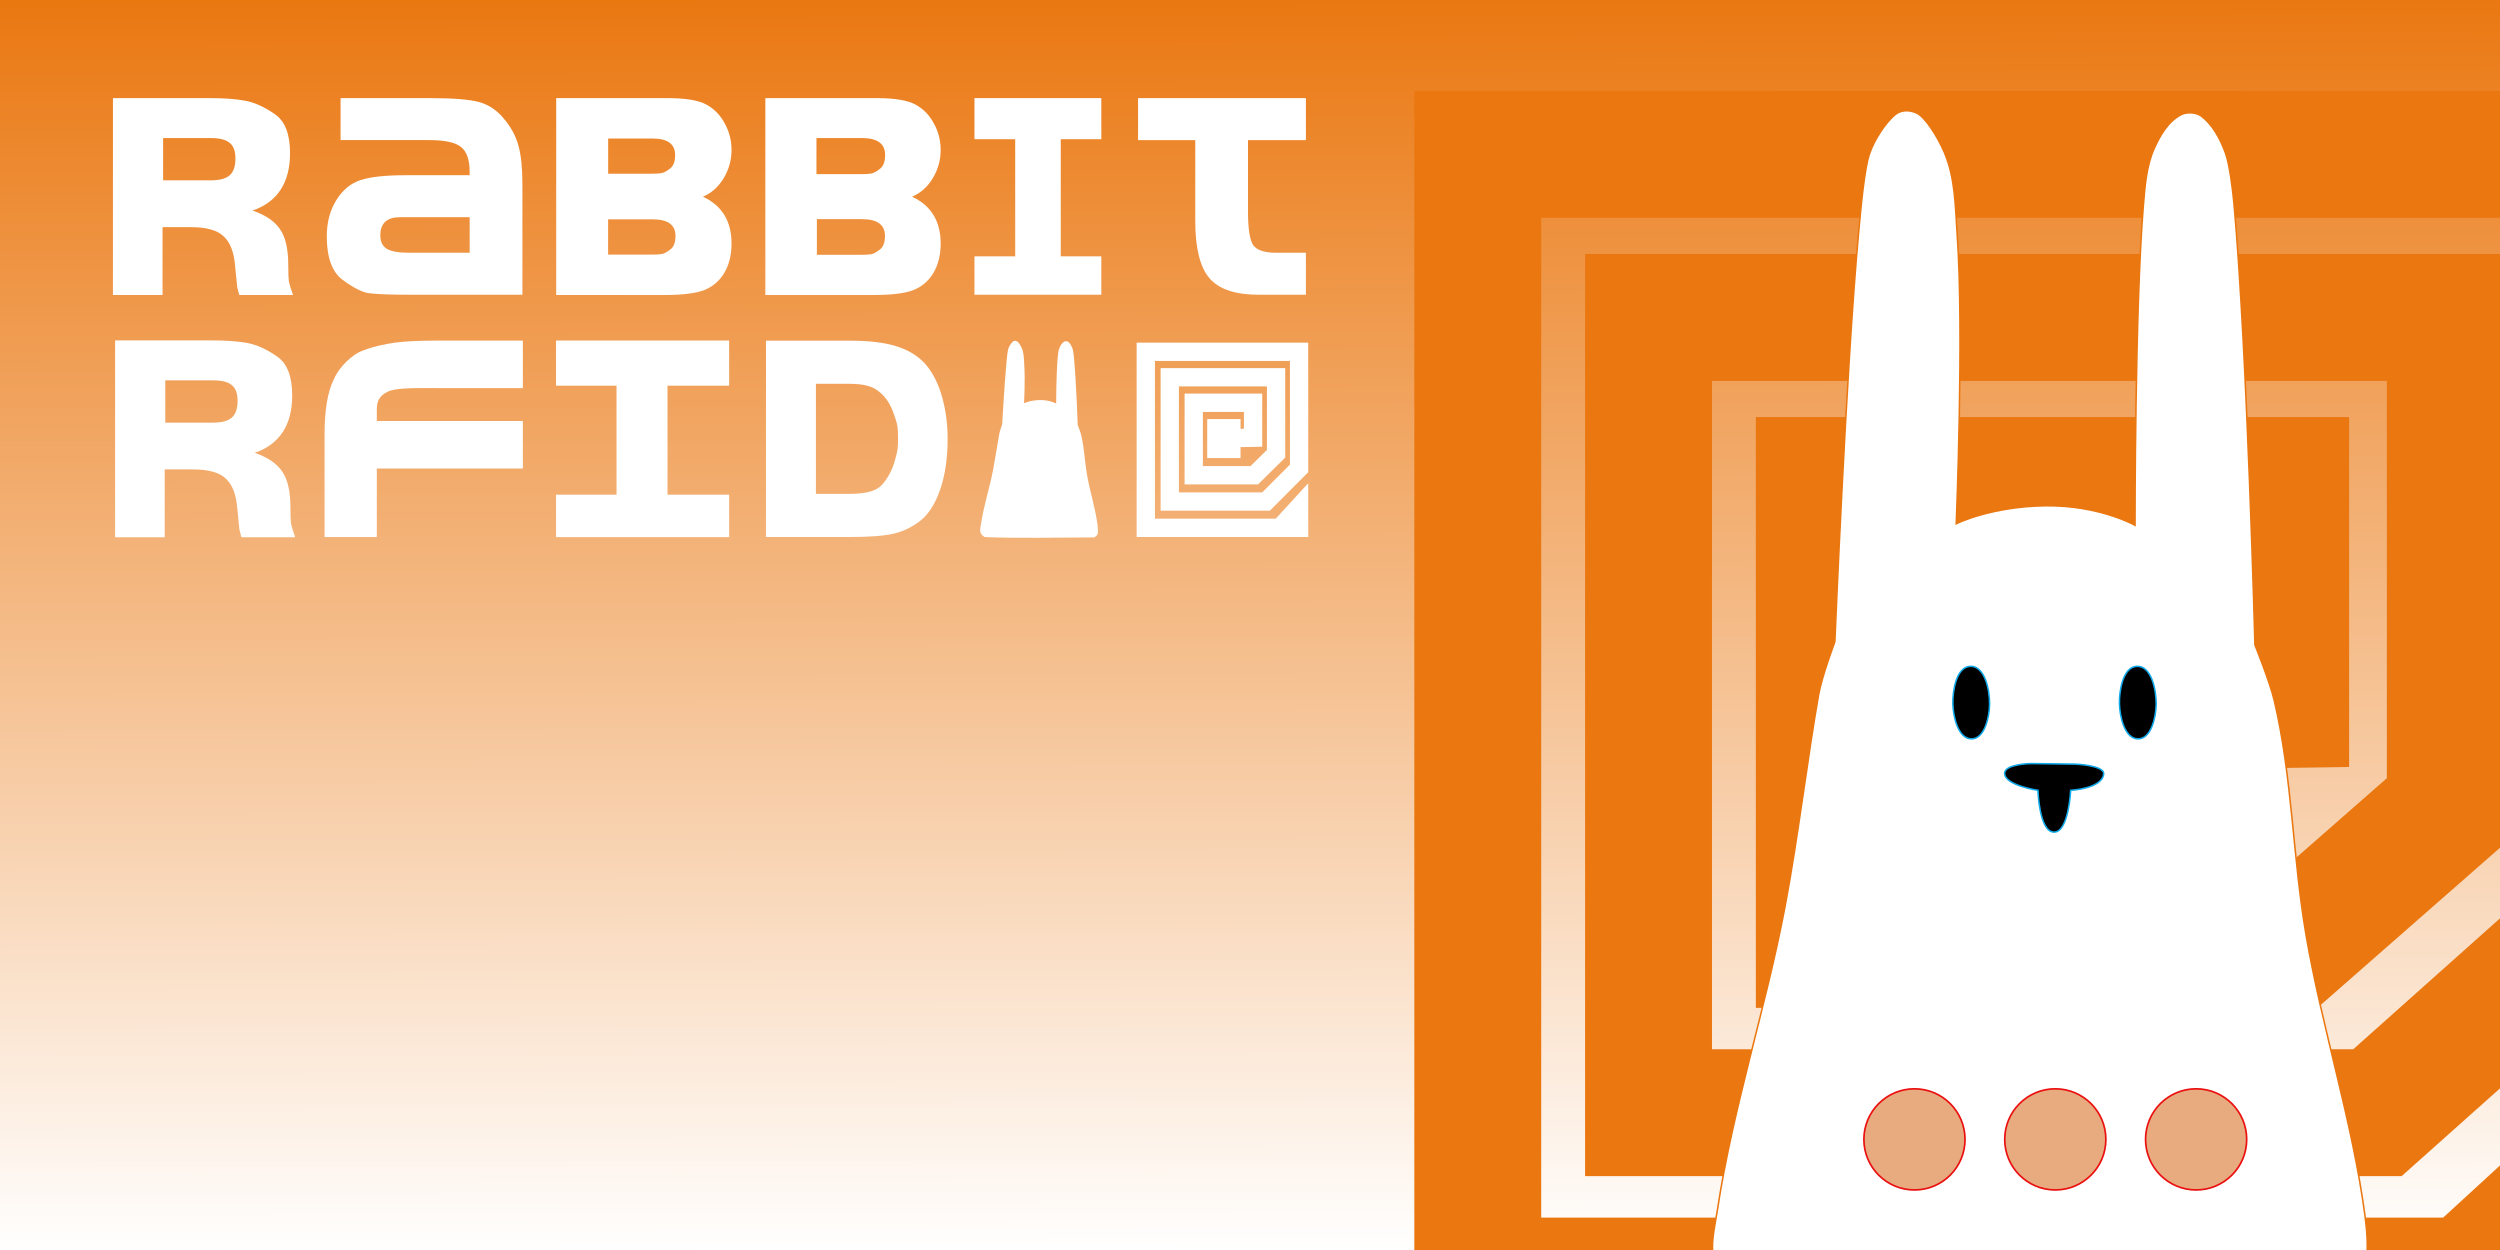 <?xml version="1.0" encoding="UTF-8" standalone="no"?>
<!-- Created with Inkscape (http://www.inkscape.org/) -->

<svg
   width="800mm"
   height="400mm"
   viewBox="0 0 800 400"
   version="1.1"
   id="svg5"
   xml:space="preserve"
   inkscape:version="1.2.1 (9c6d41e410, 2022-07-14)"
   sodipodi:docname="repository-banner.svg"
   xmlns:inkscape="http://www.inkscape.org/namespaces/inkscape"
   xmlns:sodipodi="http://sodipodi.sourceforge.net/DTD/sodipodi-0.dtd"
   xmlns:xlink="http://www.w3.org/1999/xlink"
   xmlns="http://www.w3.org/2000/svg"
   xmlns:svg="http://www.w3.org/2000/svg"
   xmlns:rdf="http://www.w3.org/1999/02/22-rdf-syntax-ns#"
   xmlns:cc="http://creativecommons.org/ns#"
   xmlns:dc="http://purl.org/dc/elements/1.1/"><sodipodi:namedview
     id="namedview7"
     pagecolor="#ffffff"
     bordercolor="#000000"
     borderopacity="0.25"
     inkscape:showpageshadow="2"
     inkscape:pageopacity="0.0"
     inkscape:pagecheckerboard="0"
     inkscape:deskcolor="#d1d1d1"
     inkscape:document-units="mm"
     showgrid="false"
     inkscape:zoom="0.22158854"
     inkscape:cx="1317.7577"
     inkscape:cy="1123.7043"
     inkscape:window-width="1920"
     inkscape:window-height="1137"
     inkscape:window-x="-8"
     inkscape:window-y="537"
     inkscape:window-maximized="1"
     inkscape:current-layer="layer1" /><defs
     id="defs2"><linearGradient
       inkscape:collect="always"
       id="linearGradient1031"><stop
         style="stop-color:#ea7710;stop-opacity:1;"
         offset="0"
         id="stop1027" /><stop
         style="stop-color:#ffffff;stop-opacity:1;"
         offset="1"
         id="stop1029" /></linearGradient><linearGradient
       inkscape:collect="always"
       xlink:href="#linearGradient1031"
       id="linearGradient1033"
       x1="399.357"
       y1="-2.111"
       x2="400.201"
       y2="400.623"
       gradientUnits="userSpaceOnUse" /><filter
       inkscape:collect="always"
       style="color-interpolation-filters:sRGB"
       id="filter1347-4"
       x="-0.2"
       y="-0.2"
       width="1.401"
       height="1.401"><feGaussianBlur
         inkscape:collect="always"
         stdDeviation="1.118"
         id="feGaussianBlur1349-88" /></filter><filter
       inkscape:collect="always"
       style="color-interpolation-filters:sRGB"
       id="filter1347-2-7"
       x="-0.2"
       y="-0.2"
       width="1.401"
       height="1.401"><feGaussianBlur
         inkscape:collect="always"
         stdDeviation="1.118"
         id="feGaussianBlur1349-8-6" /></filter><filter
       inkscape:collect="always"
       style="color-interpolation-filters:sRGB"
       id="filter1347-2-6-2"
       x="-0.2"
       y="-0.2"
       width="1.401"
       height="1.401"><feGaussianBlur
         inkscape:collect="always"
         stdDeviation="1.118"
         id="feGaussianBlur1349-8-5-2" /></filter></defs><g
     inkscape:label="Calque 1"
     inkscape:groupmode="layer"
     id="layer1"><rect
       style="fill:url(#linearGradient1033);fill-opacity:1;stroke-width:0.215"
       id="rect950"
       width="807.157"
       height="406.111"
       x="-3.377"
       y="-0.844" /><g
       id="g742-7"
       inkscape:label="logo"
       transform="matrix(2.315,0,0,2.315,367.356,-82.143)"
       style="display:inline;stroke:#10aaea;stroke-opacity:1"><path
         style="fill:#000000;fill-opacity:0;stroke:#ea7710;stroke-width:20;stroke-dasharray:none;stroke-opacity:1"
         d="m 137.292,138.265 v -14.864 h 10.496 v 20.882 h -20.65 v -20.882 h 20.65 v 9.98 l 25.944,-0.39 V 97.698 h -73.51 v 73.114 h 74.746 l 24.708,-21.665 V 71.995 H 73.307 V 197.34 H 188.189 l 37.432,-33.392 V 46.291 H 46.391 V 223.869 H 225.62 v -21.253 l -25.721,23.59"
         id="path16"
         sodipodi:nodetypes="ccccccccccccccccccccccccc"
         transform="matrix(0.877,0,0,0.877,4.899,16.225)" /><path
         style="font-variation-settings:'wght' 400;fill:#ffffff;fill-opacity:1;stroke:#ea7710;stroke-width:0.215;stroke-dasharray:none;stroke-opacity:1"
         d="m 94.946,124.193 c 0,0 1.548,-37.568 3.258,-56.285 0.357,-3.906 0.825,-9.07 1.525,-11.149 0.701,-2.079 2.331,-4.447 3.591,-5.463 0.681,-0.549 1.794,-0.71 2.933,-0.189 1.139,0.521 2.864,3.194 3.82,5.43 1.534,3.587 1.504,7.48 1.78,11.372 0.952,13.426 -0.13,39.967 -0.13,39.967 0,0 4.808,-2.392 12.366,-2.481 7.417,-0.087 12.347,2.697 12.347,2.697 0,0 -0.01,-29.975 1.14,-44.021 0.219,-2.674 0.41,-5.586 1.502,-8.037 0.83,-1.863 1.923,-3.748 3.726,-4.7 0.755,-0.398 2.062,-0.335 2.753,0.167 1.423,1.033 2.61,2.946 3.42,5.256 0.49,1.397 0.938,4.689 1.14,6.924 1.828,20.259 2.892,60.956 2.892,60.956 0,0 2.045,5.039 2.67,7.675 2.493,10.516 2.555,21.691 4.384,32.343 2.264,13.188 6.444,25.802 8.185,39.069 0.28,2.135 0.434,4.629 0.098,6.766 -0.106,0.675 -1.443,2.105 -2.637,2.721 -7.634,3.94 -17.776,6.173 -27.297,7.374 -10.043,1.266 -20.536,1.206 -30.564,-0.176 -6.75,-0.931 -19.778,-3.513 -26.323,-7.459 -1.395,-0.841 -2.722,-2.017 -3.265,-3.553 -0.595,-1.683 0.099,-4.345 0.438,-6.589 2.175,-14.383 6.681,-27.797 9.376,-42.092 1.787,-9.477 3.149,-20.92 4.646,-29.295 0.444,-2.482 2.225,-7.23 2.225,-7.23 z"
         id="path403-9"
         sodipodi:nodetypes="cszszsscscsssssscssssssssssssc" /><path
         style="font-variation-settings:'wght' 400;fill:#000000;fill-opacity:1;stroke:#10aaea;stroke-width:0.215;stroke-opacity:1"
         d="m 113.774,137.616 c -1.787,-0.069 -2.473,-3.049 -2.517,-4.837 -0.046,-1.891 0.509,-5.099 2.399,-5.191 2.01,-0.098 2.703,3.258 2.674,5.27 -0.026,1.832 -0.725,4.829 -2.556,4.759 z"
         id="path1062-2"
         sodipodi:nodetypes="sssss" /><path
         style="font-variation-settings:'wght' 400;fill:#000000;fill-opacity:1;stroke:#10aaea;stroke-width:0.215;stroke-opacity:1"
         d="m 136.801,137.616 c -1.787,-0.069 -2.473,-3.049 -2.517,-4.837 -0.046,-1.891 0.509,-5.099 2.399,-5.191 2.01,-0.098 2.703,3.258 2.674,5.27 -0.026,1.832 -0.725,4.829 -2.556,4.759 z"
         id="path1062-4-5"
         sodipodi:nodetypes="sssss" /><path
         style="font-variation-settings:'wght' 400;fill:#000000;fill-opacity:1;stroke:#10aaea;stroke-width:0.215;stroke-opacity:1"
         d="m 125.218,150.506 c -2.04,-0.059 -2.202,-5.781 -2.202,-5.781 0,0 -4.624,-0.681 -4.601,-2.36 0.018,-1.289 3.657,-1.337 3.657,-1.337 l 6.096,0.079 c 0,0 4.077,0.151 3.933,1.376 -0.239,2.03 -4.562,2.242 -4.562,2.242 0,0 -0.261,5.841 -2.32,5.781 z"
         id="path1108-5"
         sodipodi:nodetypes="scsccscs" /><circle
         style="font-variation-settings:'wght' 400;mix-blend-mode:normal;fill:#d15900;fill-opacity:0.502;stroke:#ea1010;stroke-width:0.236;stroke-opacity:1;filter:url(#filter1347-4)"
         id="path1314-2"
         cx="105.948"
         cy="192.979"
         r="6.99" /><circle
         style="font-variation-settings:'wght' 400;fill:#d15900;fill-opacity:0.502;stroke:#ea1010;stroke-width:0.236;stroke-opacity:1;filter:url(#filter1347-2-7)"
         id="path1314-0-2"
         cx="144.882"
         cy="192.979"
         r="6.99" /><circle
         style="font-variation-settings:'wght' 400;fill:#d15900;fill-opacity:0.5;stroke:#ea1010;stroke-width:0.236;stroke-opacity:1;filter:url(#filter1347-2-6-2)"
         id="path1314-0-3-5"
         cx="125.415"
         cy="192.979"
         r="6.99" /></g><g
       id="g16"
       inkscape:label="text"
       transform="matrix(0.819,0,0,0.819,-210.863,-21.325)"><path
         d="m 320.971,114.786 v 26.508 H 301.592 V 64.372 h 37.596 c 5.843,0 10.572,0.346 14.185,1.038 3.614,0.692 7.419,2.422 11.417,5.19 3.998,2.691 5.997,7.765 5.997,15.223 0,11.61 -4.882,19.106 -14.646,22.489 4.997,1.691 8.573,4.113 10.725,7.266 2.153,3.075 3.229,7.765 3.229,14.07 0,3.152 0.077,5.267 0.231,6.343 0.231,1.076 0.769,2.845 1.615,5.305 h -21.007 c -0.388,-1.397 -0.646,-2.41 -0.776,-3.038 -0.065,-0.629 -0.356,-3.527 -0.873,-8.696 -0.453,-5.169 -1.939,-8.906 -4.461,-11.211 -2.456,-2.375 -6.723,-3.562 -12.8,-3.562 z m 0.225,-18.281 h 18.681 c 3.38,0 5.82,-0.657 7.322,-1.971 1.502,-1.314 2.253,-3.505 2.253,-6.571 0,-2.879 -0.751,-4.913 -2.253,-6.102 -1.439,-1.252 -3.88,-1.878 -7.322,-1.878 h -18.681 z"
         style="font-size:52.917px;font-family:HandelGothic;-inkscape-font-specification:'HandelGothic, Normal';fill:#ffffff;fill-opacity:1;stroke-width:0.747"
         id="path712-5"
         sodipodi:nodetypes="ccccsscsccsccccccsccssscscc" /><path
         d="m 321.817,209.452 v 26.508 h -19.38 v -76.923 h 37.596 c 5.843,0 10.572,0.346 14.185,1.038 3.614,0.692 7.419,2.422 11.417,5.19 3.998,2.691 5.997,7.765 5.997,15.223 0,11.61 -4.882,19.106 -14.646,22.489 4.997,1.691 8.573,4.113 10.725,7.266 2.153,3.075 3.229,7.765 3.229,14.07 0,3.152 0.077,5.267 0.231,6.343 0.231,1.076 0.769,2.845 1.615,5.305 H 351.78 c -0.388,-1.397 -0.646,-2.41 -0.776,-3.038 -0.065,-0.629 -0.356,-3.527 -0.873,-8.696 -0.453,-5.169 -1.939,-8.906 -4.461,-11.211 -2.456,-2.375 -6.723,-3.562 -12.8,-3.562 z m 0.225,-18.281 h 18.681 c 3.38,0 5.82,-0.657 7.322,-1.971 1.502,-1.314 2.253,-3.505 2.253,-6.571 0,-2.879 -0.751,-4.913 -2.253,-6.102 -1.439,-1.252 -3.88,-1.877 -7.322,-1.877 h -18.681 z"
         style="font-size:52.917px;font-family:HandelGothic;-inkscape-font-specification:'HandelGothic, Normal';fill:#ffffff;fill-opacity:1;stroke-width:0.747"
         id="path712-0"
         sodipodi:nodetypes="ccccsscsccsccccccsccssscscc" /><path
         d="m 440.969,94.502 v -1.262 q 0,-7.099 -3.383,-9.781 -3.383,-2.682 -12.302,-2.682 H 390.533 V 64.372 h 34.752 q 13.993,0 19.529,1.578 5.536,1.578 9.534,6.468 4.152,4.89 5.689,10.569 1.538,5.521 1.538,14.986 V 141.196 H 418.211 q -12.609,0 -16.761,-0.631 -3.998,-0.631 -10.149,-5.206 -6.151,-4.575 -6.151,-17.037 0,-8.045 3.69,-14.04 3.69,-5.995 9.534,-7.888 5.843,-1.893 17.376,-1.893 z m 0,16.406 h -23.834 -3.383 q -7.688,0 -7.688,7.099 0,3.628 2.46,5.206 2.614,1.578 8.611,1.578 h 23.834 z"
         style="font-size:70.556px;font-family:HandelGothic;-inkscape-font-specification:'HandelGothic, Normal';fill:#ffffff;fill-opacity:1;stroke-width:0.756"
         id="path714-9" /><path
         d="M 474.784,141.294 V 64.372 h 43.478 c 7.073,0 12.148,0.846 15.223,2.537 3.075,1.691 5.459,4.152 7.15,7.381 1.768,3.152 2.653,6.612 2.653,10.379 0,3.921 -1.038,7.612 -3.114,11.071 -2.076,3.383 -4.767,5.766 -8.073,7.15 7.458,3.46 11.187,9.572 11.187,18.337 0,4.459 -0.961,8.304 -2.883,11.533 -1.922,3.152 -4.575,5.382 -7.958,6.689 -3.306,1.23 -8.342,1.845 -15.108,1.845 z M 495.088,93.907 h 17.119 c 1.774,0 3.075,-0.089 3.903,-0.266 0.828,-0.177 1.892,-0.769 3.193,-1.774 1.301,-1.005 1.951,-2.75 1.951,-5.233 0,-4.317 -2.927,-6.475 -8.781,-6.475 H 495.088 Z m -0.022,31.618 h 17.165 c 1.838,0 3.172,-0.089 4.002,-0.267 0.83,-0.178 1.897,-0.771 3.202,-1.779 1.304,-1.008 1.957,-2.757 1.957,-5.247 0,-4.328 -2.965,-6.493 -8.894,-6.493 H 495.066 Z"
         style="font-size:52.917px;font-family:HandelGothic;-inkscape-font-specification:'HandelGothic, Normal';fill:#ffffff;fill-opacity:1;stroke-width:0.747"
         id="path716-9"
         sodipodi:nodetypes="ccsscsccsccsccssssscccssssscc" /><path
         d="M 556.498,141.294 V 64.372 h 43.478 c 7.073,0 12.148,0.846 15.223,2.537 3.075,1.691 5.459,4.152 7.15,7.381 1.768,3.152 2.652,6.612 2.652,10.379 0,3.921 -1.038,7.612 -3.114,11.071 -2.076,3.383 -4.767,5.766 -8.073,7.15 7.458,3.46 11.187,9.572 11.187,18.337 0,4.459 -0.961,8.304 -2.883,11.533 -1.922,3.152 -4.575,5.382 -7.958,6.689 -3.306,1.23 -8.342,1.845 -15.108,1.845 z m 19.969,-47.211 h 17.557 c 1.819,0 3.154,-0.091 4.003,-0.273 0.849,-0.182 1.941,-0.788 3.275,-1.819 1.334,-1.031 2.001,-2.82 2.001,-5.367 0,-4.427 -3.002,-6.641 -9.006,-6.641 h -17.83 z m 0.17,31.517 h 17.351 c 1.858,0 3.206,-0.09 4.045,-0.27 0.839,-0.18 1.918,-0.779 3.236,-1.798 1.319,-1.019 1.978,-2.787 1.978,-5.304 0,-4.375 -2.997,-6.563 -8.99,-6.563 h -17.62 z"
         style="font-size:52.917px;font-family:HandelGothic;-inkscape-font-specification:'HandelGothic, Normal';fill:#ffffff;fill-opacity:1;stroke-width:0.747"
         id="path718-6"
         sodipodi:nodetypes="ccsscsccsccsccssssscccssssscc" /><path
         d="m 655.761,64.372 h 14.458 17.549 V 80.431 h -15.845 v 45.764 h 15.845 v 14.997 h -15.845 -17.797 -15.914 v -14.997 h 15.914 V 80.431 H 638.212 V 64.372 Z"
         style="font-size:70.556px;font-family:HandelGothic;-inkscape-font-specification:'HandelGothic, Normal';fill:#ffffff;fill-opacity:1;stroke-width:0.717"
         id="path720-5"
         sodipodi:nodetypes="ccccccccccccccccc" /><path
         d="m 733.721,64.372 h 33.983 V 80.778 h -22.622 v 27.922 c 0,6.626 0.666,10.99 1.999,13.093 1.435,1.998 4.408,2.997 8.919,2.997 h 11.704 v 16.406 h -18.47 c -9.124,0 -15.531,-2.156 -19.221,-6.468 -3.69,-4.312 -5.536,-11.779 -5.536,-22.401 V 80.778 H 702.126 V 64.372 Z"
         style="font-size:70.556px;font-family:HandelGothic;-inkscape-font-specification:'HandelGothic, Normal';fill:#ffffff;fill-opacity:1;stroke-width:0.756"
         id="path722-0"
         sodipodi:nodetypes="ccccscsccssscccc" /><path
         d="m 461.758,190.535 v 18.573 h -57.065 v 26.775 H 384.282 v -40.054 c 0,-9.591 1.198,-16.766 3.593,-21.523 1.34,-3.321 5.087,-8.071 9.869,-10.683 4.887,-2.148 10.255,-3.167 13.992,-3.704 3.833,-0.537 9.487,-0.806 16.961,-0.806 h 33.06 v 18.573 h -30.473 c -10.062,0 -18.949,-0.34 -22.484,1.464 -3.535,1.804 -4.108,4.086 -4.108,7.241 v 4.143 z"
         id="text9"
         style="font-size:127.114px;font-family:HandelGothic;-inkscape-font-specification:'HandelGothic, Normal';fill:#ffffff;fill-opacity:1;stroke-width:0.833"
         aria-label="F"
         inkscape:label="path723"
         sodipodi:nodetypes="cccccscccsccszscc" /><path
         d="m 500.184,159.088 h 16.182 25.992 v 17.647 h -24.084 v 42.589 h 24.084 v 16.585 h -24.084 -19.919 -23.633 v -16.585 h 23.633 v -42.589 h -23.633 v -17.647 z"
         style="font-size:70.556px;font-family:HandelGothic;-inkscape-font-specification:'HandelGothic, Normal';fill:#ffffff;fill-opacity:1;stroke-width:0.759"
         id="path720-9"
         sodipodi:nodetypes="ccccccccccccccccc" /><path
         style="fill:#000000;fill-opacity:0;stroke:#ffffff;stroke-width:7.15;stroke-dasharray:none;stroke-opacity:1"
         d="m 735.593,199.117 v -5.757 h 3.007 v 8.088 h -5.882 v -8.088 h 5.882 v 3.865 l 8.461,-0.151 v -13.67 h -23.18 v 28.318 h 23.659 l 8.511,-8.391 v -29.883 h -41.537 v 48.549 h 37.617 l 12.911,-12.934 v -45.571 h -59.894 v 68.779 h 59.894 v -8.232 l -8.375,9.137"
         id="path16-0"
         sodipodi:nodetypes="ccccccccccccccccccccccccc" /><path
         style="font-size:112.418px;font-family:HandelGothic;-inkscape-font-specification:'HandelGothic, Normal';font-variation-settings:'wght' 400;fill:#ffffff;fill-opacity:1;stroke-width:0.109"
         d="m 649.033,191.902 c 0,0 0.787,-14.488 1.657,-24.004 0.182,-1.986 0.419,-4.611 0.775,-5.669 0.356,-1.057 1.185,-2.261 1.826,-2.778 0.346,-0.279 0.912,-0.361 1.491,-0.096 0.579,0.265 1.456,1.624 1.942,2.761 0.78,1.824 0.765,3.803 0.905,5.782 0.484,6.826 -0.066,15.707 -0.066,15.707 0,0 2.444,-1.216 6.287,-1.261 3.771,-0.044 6.278,1.371 6.278,1.371 0,0 -0.004,-10.627 0.58,-17.769 0.111,-1.36 0.208,-2.84 0.763,-4.086 0.422,-0.947 0.978,-1.906 1.895,-2.389 0.384,-0.202 1.049,-0.17 1.4,0.085 0.723,0.525 1.327,1.498 1.739,2.672 0.249,0.71 0.477,2.384 0.58,3.521 0.929,10.3 1.47,26.379 1.47,26.379 0,0 1.04,2.562 1.357,3.902 1.267,5.347 1.299,9.875 2.229,15.291 1.151,6.705 3.276,13.119 4.162,19.864 0.143,1.086 0.22,2.353 0.05,3.44 -0.054,0.343 -0.734,1.07 -1.341,1.384 -11.792,0.013 -30.433,0.424 -42.802,-0.133 -0.709,-0.428 -1.384,-1.026 -1.66,-1.806 -0.303,-0.855 0.05,-2.209 0.223,-3.35 1.106,-7.313 3.397,-14.133 4.767,-21.401 0.909,-4.818 1.601,-9.483 2.362,-13.741 0.226,-1.262 1.131,-3.676 1.131,-3.676 z"
         id="path403-2-0"
         sodipodi:nodetypes="cszszsscscsssssscssssccsssscc" /><path
         d="m 556.748,159.137 h 32.552 c 8.052,0 14.416,0.805 19.094,2.416 4.754,1.61 8.474,4.064 11.157,7.362 2.684,3.297 4.716,7.477 6.096,12.538 1.38,5.061 2.07,10.391 2.07,15.989 0,7.592 -0.959,14.186 -2.876,19.784 -1.917,5.598 -4.524,9.7 -7.822,12.308 -3.297,2.531 -6.825,4.218 -10.582,5.061 -3.757,0.844 -9.47,1.265 -17.139,1.265 h -32.552 z m 19.509,16.863 v 42.996 h 13.044 c 7.362,0 11.058,-1.342 13.205,-4.026 2.224,-2.684 3.796,-5.828 4.716,-9.432 0.997,-3.604 1.122,-4.189 1.122,-8.253 0,-4.601 -0.279,-5.642 -1.582,-9.322 -1.227,-3.757 -3.106,-6.671 -5.636,-8.742 -2.531,-2.147 -5.766,-3.221 -11.825,-3.221 z"
         id="text8"
         style="font-size:52.917px;font-family:HandelGothic;-inkscape-font-specification:'HandelGothic, Normal';fill:#ffffff;fill-opacity:1;stroke-width:0.745"
         aria-label="D"
         sodipodi:nodetypes="cscsssscssccccsccsccsc" /></g></g></svg>
